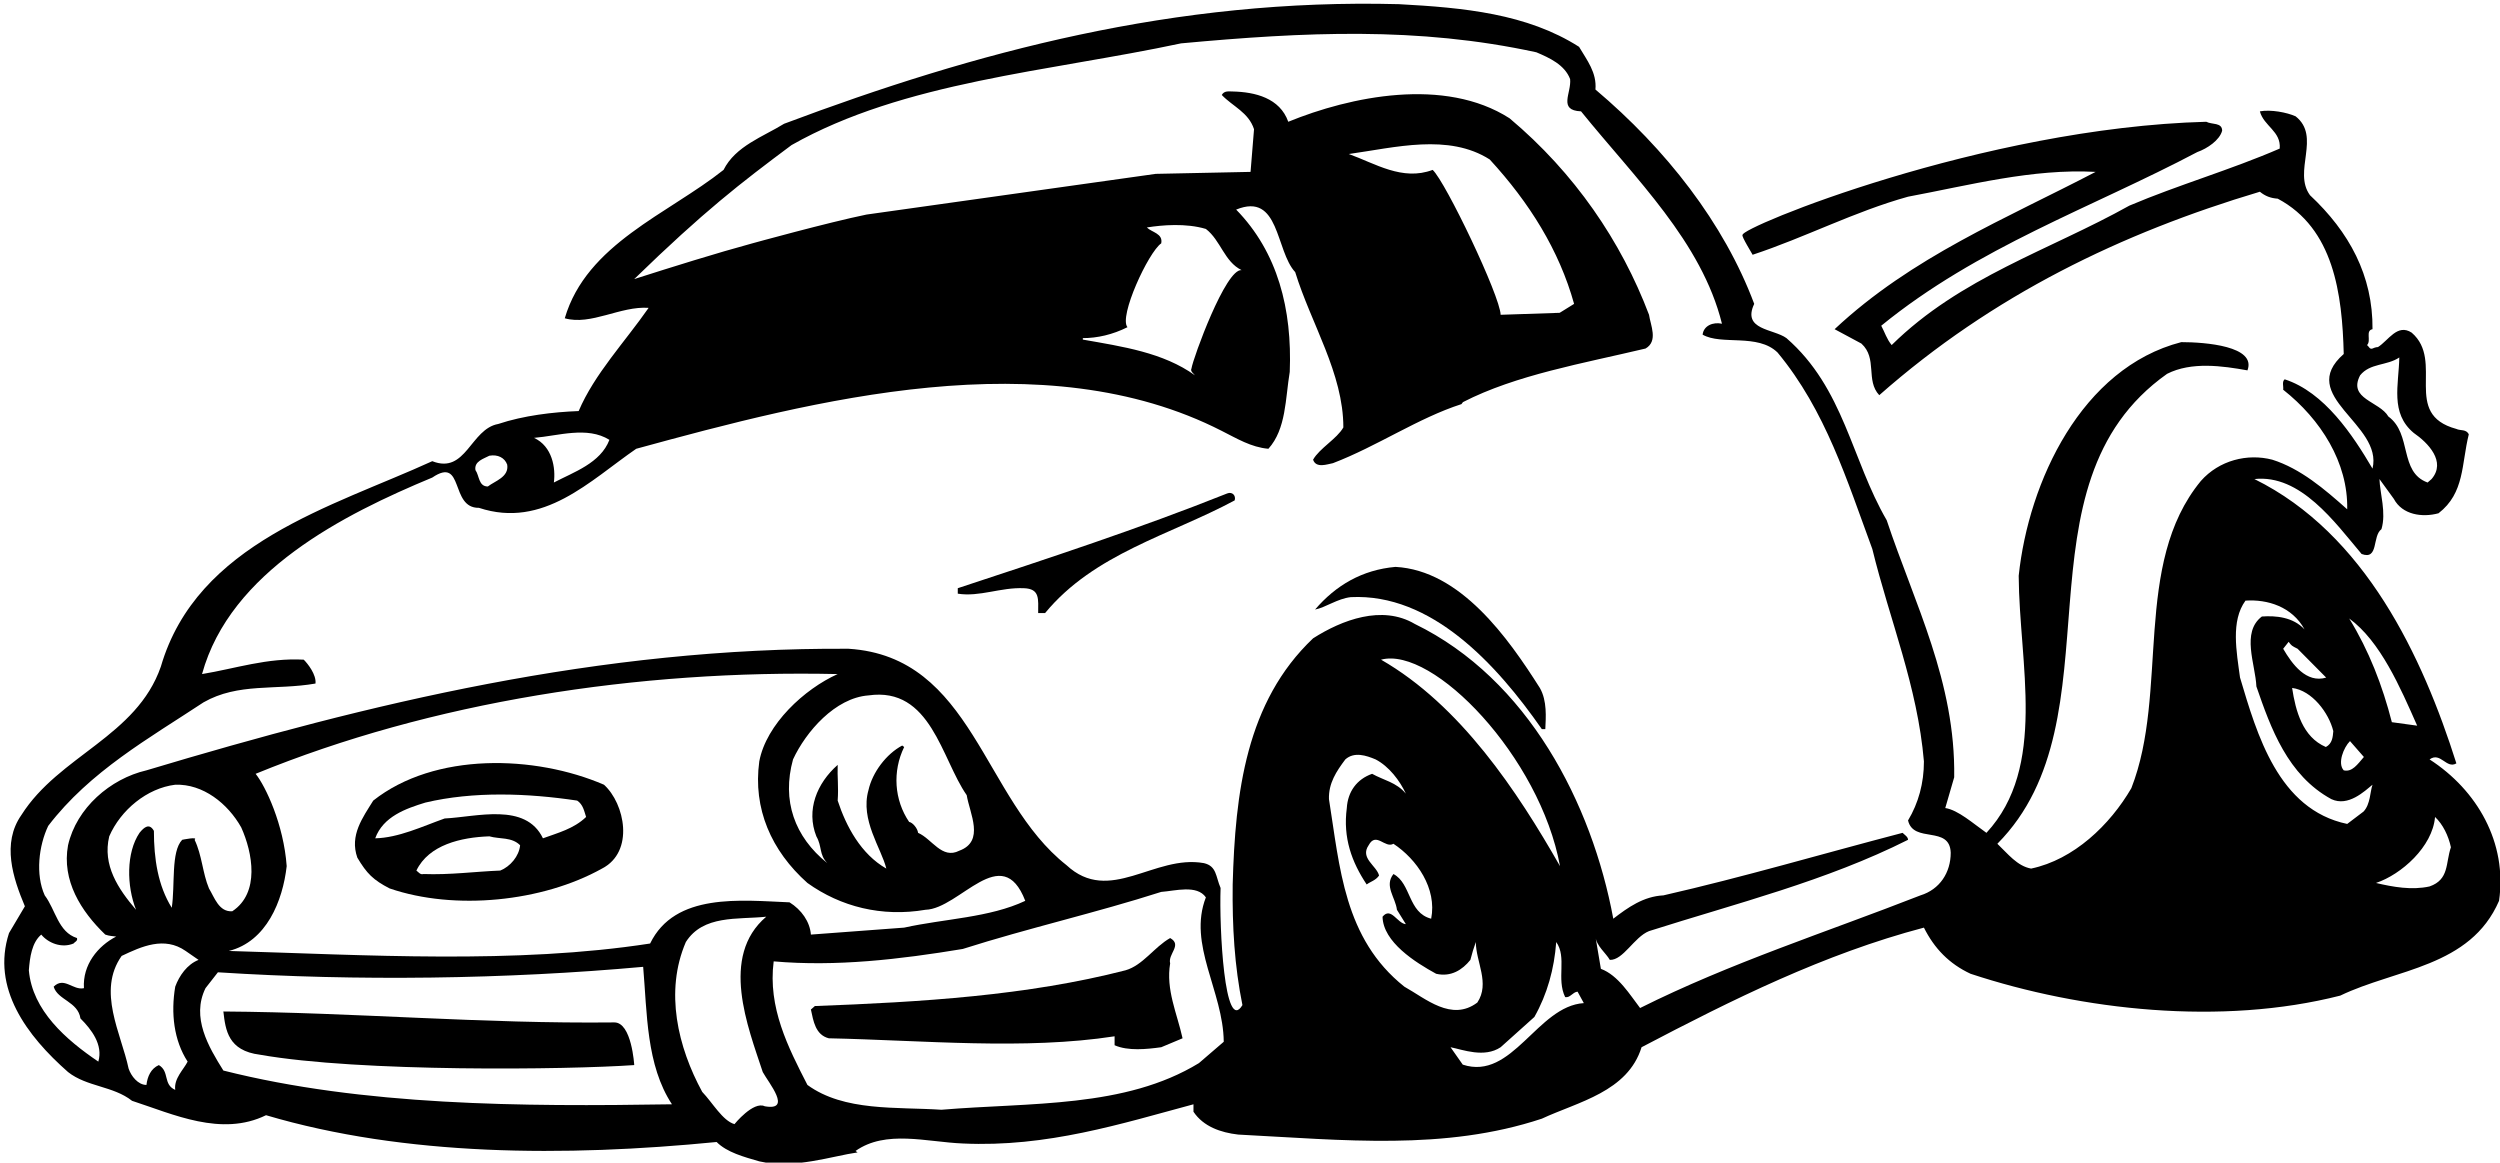 <?xml version="1.0" encoding="UTF-8"?>
<svg xmlns="http://www.w3.org/2000/svg" xmlns:xlink="http://www.w3.org/1999/xlink" width="529pt" height="246pt" viewBox="0 0 529 246" version="1.1">
<g id="surface1">
<path style=" stroke:none;fill-rule:nonzero;fill:rgb(0%,0%,0%);fill-opacity:1;" d="M 514.098 160.691 C 516.406 159.012 517.668 162.793 519.77 161.531 C 512.629 138.957 500.449 112.914 477.031 101.367 C 486.797 100.316 494.043 110.504 499.715 117.223 C 503.387 118.586 501.918 113.441 503.914 111.973 C 504.965 108.508 503.598 104.41 503.492 101.367 L 506.539 105.566 C 508.324 108.926 512.523 109.555 515.988 108.609 C 521.555 104.305 520.816 98.215 522.395 91.914 C 521.867 90.762 520.609 91.18 519.77 90.762 C 508.113 87.609 517.352 76.48 510.316 70.391 C 507.273 68.395 505.383 72.07 503.18 73.438 C 502.652 73.438 502.023 73.75 502.023 73.75 C 501.395 73.961 501.289 73.332 500.867 73.016 C 501.812 72.07 500.449 69.973 502.023 69.656 C 502.129 58.316 497.09 49.074 488.793 41.305 C 485.117 36.266 491.207 28.914 485.746 24.609 C 483.859 23.77 480.496 23.141 478.188 23.562 C 479.027 26.711 482.703 27.762 482.387 31.438 C 471.992 35.949 460.969 39.102 450.574 43.512 C 433.668 52.961 414.871 58.633 400.277 73.016 C 399.227 71.758 398.809 70.285 398.07 68.922 C 418.547 52.227 442.488 44.035 464.957 32.172 C 467.059 31.438 469.684 29.652 470.207 27.656 C 470.207 25.871 468.004 26.395 466.848 25.766 C 419.559 27.035 368.004 48.246 368.738 49.715 C 368.316 49.82 371.047 54.125 370.84 53.914 C 381.969 50.242 392.402 44.77 403.742 41.621 C 416.656 39.207 430.098 35.637 443.434 36.371 C 424.531 46.242 404.582 54.324 388.203 69.656 L 393.871 72.699 C 397.336 75.852 394.711 80.473 397.652 83.621 C 421.695 62.41 448.996 49.285 478.188 40.57 C 479.344 41.516 480.496 41.938 481.969 42.039 C 493.832 48.34 495.617 62.199 495.934 74.906 C 485.746 83.832 504.332 89.711 502.023 99.16 C 497.824 92.02 491.84 82.992 483.438 80.262 C 482.809 80.785 483.227 81.73 483.121 82.465 C 491.102 88.766 496.879 97.902 496.668 107.77 C 491.84 103.465 486.797 99.16 480.812 97.27 C 475.562 95.906 469.578 97.379 465.691 101.785 C 451.203 119.426 458.973 146.41 450.992 166.781 C 446.477 174.551 438.812 181.902 429.781 183.793 C 426.844 183.266 424.848 180.641 422.641 178.543 C 448.996 151.977 425.16 102.73 458.551 79.105 C 463.699 76.48 470.312 77.426 475.562 78.371 C 477.52 73.234 466.598 72.395 461.559 72.395 C 440.453 77.855 429.258 101.891 427.156 121.84 C 427.262 140.426 433.246 162.266 420.332 176.23 C 417.496 174.238 414.348 171.402 411.617 170.98 L 413.508 164.473 C 413.82 144.312 405.105 127.723 399.227 110.082 C 391.773 97.27 390.195 82.152 378.016 71.547 C 375.285 69.551 368.566 69.867 371.191 64.301 C 364.785 47.188 352.504 31.539 337.594 18.941 C 337.906 15.371 335.809 12.746 334.129 9.91 C 323.102 2.875 309.66 1.617 296.012 0.883 C 248.656 -0.379 206.445 10.961 165.914 26.188 C 161.504 28.914 155.625 30.91 153.105 35.949 C 141.344 45.297 124.125 51.598 119.504 67.348 C 125.07 68.922 131.266 64.723 137.25 65.141 C 132.211 72.387 125.805 79.105 122.445 86.98 C 116.984 87.191 110.789 87.926 105.434 89.711 C 99.555 90.762 98.609 100.422 91.469 97.586 C 70.363 107.246 41.699 114.809 34.035 141.059 C 28.891 155.863 12.508 159.852 4.531 172.453 C 0.328 178.438 2.746 185.785 5.266 191.773 L 1.906 197.441 C -1.875 209.098 5.684 219.176 14.398 226.844 C 18.391 229.992 23.953 229.781 27.945 232.934 C 36.66 235.766 46.844 240.598 56.293 235.977 C 85.695 244.691 119.609 244.797 151.637 241.648 C 153.84 243.852 157.41 244.797 160.664 245.742 C 168.016 247.422 176.203 244.586 181.457 243.852 L 181.035 243.539 C 187.441 239.023 196.051 241.648 203.715 241.961 C 221.566 242.801 237.316 237.762 252.539 233.668 L 252.539 235.242 C 254.641 238.391 258.316 239.652 261.992 240.074 C 284.355 241.227 305.672 243.539 326.254 236.711 C 333.918 233.141 344.418 231.043 347.355 221.594 C 366.57 211.512 385.996 201.852 407.102 196.285 C 409.309 200.699 412.457 203.953 416.973 206.051 C 440.492 213.824 470.102 217.078 495.199 210.672 C 506.957 205.004 522.707 204.688 528.797 190.617 C 530.582 178.332 524.18 167.203 514.098 160.691 Z M 499.398 79.422 C 501.496 76.797 505.066 77.426 507.691 75.641 C 507.59 81.414 505.699 87.402 510.738 91.602 C 513.781 93.699 517.668 97.691 514.52 101.367 L 513.68 102.102 C 507.59 99.895 510.422 91.812 505.383 88.137 C 503.492 84.883 496.773 84.461 499.398 79.422 Z M 128.953 93.07 C 127.066 98.008 121.395 99.895 117.195 102.102 C 117.613 99.055 116.879 94.438 112.996 92.652 C 118.141 92.23 124.23 90.133 128.953 93.07 Z M 103.547 96.43 C 105.328 96.117 106.801 96.852 107.324 98.32 C 107.746 100.945 104.699 101.785 103.23 102.941 C 101.234 102.941 101.445 100.633 100.605 99.477 C 100.289 97.586 102.391 97.062 103.547 96.43 Z M 39.703 224.637 C 38.863 226.316 36.766 228.207 37.078 230.621 C 34.453 229.469 35.926 226.738 33.613 225.371 C 31.934 226.105 31.199 227.785 30.988 229.574 C 29.203 229.574 27.734 227.684 27.211 226.105 C 25.637 218.652 20.488 209.727 25.738 202.273 C 29.941 200.277 34.77 198.07 39.285 201.223 L 42.016 203.113 C 39.598 204.059 37.918 206.473 37.078 208.781 C 36.137 214.348 36.766 220.121 39.703 224.637 Z M 54.09 163.738 C 91.262 148.512 134.941 141.688 177.254 142.633 C 170.223 145.781 162.137 153.238 160.664 161.113 C 159.301 171.086 163.188 180.012 170.852 186.836 C 177.887 191.879 186.602 194.082 195.84 192.508 C 203.086 192.297 212.012 177.809 216.945 190.617 C 209.387 194.188 199.832 194.398 191.324 196.285 L 171.586 197.758 C 171.375 195.027 169.59 192.508 167.07 190.934 C 156.781 190.512 142.816 188.832 137.566 199.648 C 109.109 204.059 77.293 202.062 48.418 201.223 C 56.398 199.227 59.828 190.629 60.664 183.277 C 60.035 174.457 56.191 166.363 54.09 163.738 Z M 190.906 157.754 C 187.547 159.535 184.605 163.422 183.766 167.203 C 181.98 173.504 186.496 179.488 187.547 183.793 C 182.191 180.746 179.039 174.867 177.254 169.406 C 177.465 166.469 177.152 164.367 177.254 161.848 C 172.848 165.73 170.535 171.402 172.742 176.969 C 174 179.172 173.266 180.746 175.051 182.637 C 168.121 177.07 165.391 169.406 167.805 160.691 C 170.535 154.812 176.73 147.672 183.766 147.148 C 196.996 145.258 199.199 160.586 204.555 168.254 C 205.188 172.137 208.441 178.016 202.98 180.012 C 199.305 181.902 197.207 177.492 194.266 176.23 C 194.16 175.285 193.109 174.027 192.375 173.922 C 189.227 169.301 188.805 163.211 191.324 158.066 Z M 49.156 192.82 C 46.32 193.031 45.375 189.883 44.219 187.992 C 42.855 184.738 42.75 180.957 41.176 177.703 C 42.016 176.969 38.551 177.703 38.551 177.703 C 36.137 180.223 37.078 187.258 36.344 192.086 C 33.406 187.363 32.566 181.691 32.566 175.812 C 31.621 174.133 30.531 174.98 29.52 176.23 C 26.684 180.434 26.789 187.469 28.785 192.508 C 25.004 188.098 21.645 183.059 23.113 176.969 C 25.531 171.402 31.094 166.781 37.078 166.047 C 42.961 165.836 48.211 170.035 51.043 175.078 C 53.461 180.434 55.035 188.938 49.156 192.82 Z M 47.266 226.527 C 44.113 221.488 40.441 215.293 43.484 209.098 L 46.109 205.738 C 75.613 207.629 107.113 207.207 136.094 204.582 C 136.938 214.348 136.727 225.371 142.188 233.668 C 110.266 234.191 76.77 233.98 47.266 226.527 Z M 161.82 234.086 C 159.406 232.934 155.414 237.867 155.414 237.867 C 152.895 237.133 150.797 233.352 148.59 231.043 C 143.445 221.594 140.609 209.832 145.125 199.332 C 148.801 193.559 156.047 194.605 162.137 193.977 C 152.266 202.379 158.25 217.285 161.398 226.844 C 162.66 229.152 167.699 235.137 161.82 234.086 Z M 253.695 224.953 C 238.051 234.508 217.996 233.246 199.199 234.824 C 189.75 234.191 178.621 235.242 170.852 229.574 C 166.754 221.594 162.449 213.191 163.711 203.426 C 176.941 204.582 190.383 203.008 203.715 200.801 C 217.574 196.391 231.961 193.137 245.715 188.727 C 248.656 188.516 253.277 187.152 255.164 189.883 C 251.281 199.855 258.84 209.727 258.945 220.438 Z M 281.207 169.094 C 281.102 165.73 282.781 163.211 284.672 160.691 C 286.562 159.012 289.082 159.852 291.078 160.691 C 293.91 162.16 296.223 165.207 297.48 167.938 C 295.484 165.523 292.758 165.102 290.34 163.738 C 287.086 164.891 285.195 167.516 284.984 170.98 C 284.145 177.281 286.035 182.426 289.188 187.152 C 290.027 186.523 291.078 186.312 291.812 185.262 C 291.285 183.16 287.715 181.586 289.605 178.855 C 291.18 175.918 293.07 179.594 294.855 178.543 C 299.789 181.797 304.098 187.992 302.836 194.398 C 297.902 193.137 298.637 186.941 294.855 184.945 C 292.859 187.469 295.277 189.883 295.59 192.508 L 297.48 195.551 C 295.695 195.445 294.332 191.773 292.547 193.977 C 292.652 199.332 299.477 203.637 303.887 206.051 C 307.035 206.785 309.453 205.211 311.133 203.113 C 311.445 201.852 311.867 200.488 312.285 199.332 C 312.285 203.531 315.332 208.047 312.602 212.141 C 307.141 216.238 301.684 211.301 297.164 208.781 C 284.355 198.598 283.516 183.477 281.207 169.094 Z M 292.23 139.586 C 303.219 136.656 325.898 160.176 330.098 183.277 C 321.066 167.422 309.031 149.246 292.23 139.586 Z M 309.52 225.277 L 306.934 221.594 C 309.559 222.117 314.07 223.902 317.535 221.594 L 324.676 215.188 C 327.406 210.355 328.879 205.004 329.297 199.332 C 331.605 202.586 329.297 207.102 331.188 210.988 C 332.238 211.199 332.762 209.938 333.812 209.832 L 335.137 212.258 C 325.27 212.887 320.02 228.742 309.52 225.277 Z M 406.367 189.461 C 386.523 197.23 366.152 203.742 347.043 213.297 C 344.941 210.566 342.422 206.367 338.746 205.004 L 337.594 198.176 C 337.801 200.172 339.797 201.641 340.637 203.113 C 343.473 203.219 345.781 198.281 348.934 197.023 C 367.41 191.141 386.418 186.418 403.742 177.703 C 403.742 177.07 403.008 176.652 402.586 176.23 C 385.684 180.641 368.988 185.578 351.977 189.461 C 347.777 189.672 344.523 191.98 341.371 194.398 C 336.855 170.035 323.312 143.684 299.371 132.027 C 292.441 127.934 283.938 131.188 277.848 135.07 C 263.672 148.512 261.359 167.727 260.836 187.152 C 260.73 196.078 261.219 204.383 262.898 212.676 C 259.117 218.977 257.965 196.297 258.277 187.898 C 257.227 185.48 257.477 183.266 254.746 182.637 C 244.246 180.746 234.797 191.562 225.66 183.059 C 207.914 169.094 205.922 138.957 179.566 137.277 C 126.855 136.961 78.238 148.828 30.988 163.004 C 23.324 164.785 16.184 170.98 14.398 178.855 C 13.035 186.312 17.129 192.82 22.273 197.758 C 23.18 198.082 23.848 198.07 24.586 198.176 C 20.699 200.172 17.445 204.16 17.762 209.098 C 15.449 209.621 13.559 206.578 11.355 208.781 C 12.195 211.617 16.5 211.934 17.023 215.504 C 19.336 217.812 21.855 221.066 20.805 224.637 C 13.98 220.016 6.84 213.824 6.105 205.316 C 6.312 202.586 6.734 199.438 8.73 197.758 C 10.199 199.543 13.035 200.699 15.555 199.648 C 15.766 199.332 16.5 199.121 16.289 198.492 C 12.301 197.23 11.773 192.508 9.465 189.461 C 7.469 185.051 8.203 178.961 10.199 174.762 C 19.02 163.211 31.621 156.176 43.066 148.617 C 50.414 144.418 58.355 146.105 66.758 144.637 C 66.965 142.746 65.113 140.426 64.273 139.586 C 56.504 139.164 49.785 141.477 42.75 142.633 C 48.734 120.895 72.781 108.82 91.469 101.051 C 98.293 96.43 95.145 107.562 101.34 107.457 C 114.988 111.973 124.859 101.68 134.625 94.961 C 172.215 84.672 220.938 71.965 258.527 91.18 C 261.676 92.758 264.723 94.645 268.395 94.961 C 272.176 90.762 271.965 84.355 272.91 78.688 C 273.438 65.457 270.391 53.383 261.57 44.352 C 270.812 40.57 269.867 53.066 274.066 57.582 C 277.426 68.5 284.254 79 284.254 90.445 C 282.887 92.859 279.211 94.855 277.848 97.27 C 278.477 99.16 280.891 98.215 282.047 98.008 C 291.391 94.438 300.105 88.449 309.242 85.512 L 309.559 85.09 C 320.789 79.316 334.969 76.902 348.195 73.75 C 350.926 72.176 349.246 68.816 348.934 66.609 C 343.051 51.07 333.184 36.582 319.426 25.031 C 305.672 16.211 285.723 20.41 272.598 25.766 C 270.812 20.727 265.562 19.465 260.836 19.359 C 259.996 19.359 259.051 19.152 258.527 20.098 C 260.836 22.512 264.195 23.77 265.352 27.34 L 264.617 36.371 L 244.562 36.789 L 183.348 45.402 C 175.156 47.082 159.195 51.492 159.195 51.492 C 151.844 53.484 142.078 56.531 134.203 59.051 C 149.012 44.664 156.637 38.797 167.492 30.699 C 191.223 17.262 221.883 15.16 249.914 9.176 C 276.062 6.762 300.004 5.605 325.098 11.066 C 327.828 12.223 331.082 13.691 332.238 16.734 C 332.551 19.676 329.613 23.352 334.547 23.562 C 346.098 37.84 360.062 51.176 364.367 68.5 C 362.477 68.082 360.48 68.922 360.273 70.812 C 364.262 73.121 371.926 70.496 376.129 74.59 C 386.312 86.875 390.828 101.68 396.184 116.172 C 399.855 131.188 405.738 145.152 407.102 161.113 C 407.102 165.73 405.945 169.93 403.742 173.605 C 404.898 178.543 412.562 174.551 412.773 180.434 C 412.773 184.633 410.461 188.203 406.367 189.461 Z M 245.715 51.492 C 246.137 49.391 243.723 49.18 242.672 48.133 C 245.926 47.605 250.965 47.188 255.164 48.445 C 258.316 50.859 259.051 55.375 262.727 57.16 C 259.367 56.742 252.438 75.852 252.121 77.949 C 251.805 78.582 252.539 79 252.855 79.422 C 246.137 74.59 237.527 73.332 229.125 71.859 L 229.125 71.547 C 232.172 71.547 235.426 70.812 238.574 69.234 C 236.688 67.031 242.984 53.383 245.715 51.492 Z M 285.406 32.59 C 295.172 31.227 306.512 28.18 315.227 33.746 C 323.629 42.883 329.926 52.961 333.078 64.301 L 330.031 66.191 L 317.535 66.609 C 317.434 62.621 305.883 38.473 303.152 35.949 C 296.746 38.367 290.973 34.586 285.406 32.59 Z M 511.473 153.551 L 506.117 152.816 C 504.121 145.047 501.289 137.695 497.09 130.871 C 503.703 135.703 507.902 145.469 511.473 153.551 Z M 497.258 156.816 L 500.199 160.176 C 498.836 161.75 497.719 163.422 495.934 163.004 C 494.566 161.531 495.895 158.18 497.258 156.816 Z M 493.727 154.707 C 493.621 155.969 493.52 157.332 492.152 158.066 C 487.219 155.969 485.746 150.402 485.012 145.57 C 489.215 146.098 492.781 150.82 493.727 154.707 Z M 483.121 137.277 L 484.277 135.809 C 484.906 136.645 484.906 136.645 486.168 137.277 L 492.219 143.379 C 488.02 144.637 485.012 140.531 483.121 137.277 Z M 500.133 171.719 L 496.668 174.344 C 482.074 171.297 477.559 155.336 473.988 143.367 C 473.254 137.906 471.992 131.395 475.145 127.094 C 479.762 126.777 485.012 128.352 487.637 133.184 C 485.223 130.559 481.547 130.242 478.609 130.453 C 474.199 133.812 477.242 140.531 477.453 145.258 C 480.496 154.078 484.066 164.051 493.309 169.094 C 496.879 170.773 500.344 167.41 502.023 166.047 C 501.496 167.516 501.602 170.141 500.133 171.719 Z M 514.098 187.57 C 510.316 188.41 506.328 187.676 502.758 186.836 C 508.113 185.051 514.727 179.172 515.254 172.871 C 516.934 174.445 518.09 176.863 518.613 179.277 C 517.457 182.637 518.297 186.102 514.098 187.57 "/>
<path style=" stroke:none;fill-rule:nonzero;fill:rgb(0%,0%,0%);fill-opacity:1;" d="M 295.277 119.953 C 288.242 120.582 282.676 123.836 278.266 128.98 C 280.473 128.562 282.992 126.672 285.828 126.355 C 302.836 125.516 316.594 140.426 326.254 154.285 L 326.988 154.285 C 327.094 151.871 327.406 148.301 325.832 145.57 C 319.113 134.969 309.031 120.688 295.277 119.953 "/>
<path style=" stroke:none;fill-rule:nonzero;fill:rgb(0%,0%,0%);fill-opacity:1;" d="M 259.68 104.41 C 240.992 111.867 221.777 118.164 202.664 124.465 L 202.664 125.621 C 207.285 126.355 211.695 124.258 216.633 124.465 C 220.098 124.57 219.676 126.777 219.676 129.719 L 221.145 129.719 C 231.539 117.117 247.605 113.23 261.258 105.883 C 261.57 104.832 260.73 103.992 259.68 104.41 "/>
<path style=" stroke:none;fill-rule:nonzero;fill:rgb(0%,0%,0%);fill-opacity:1;" d="M 247.605 203.848 C 247.082 201.852 250.23 199.961 247.605 198.492 C 244.246 200.383 241.832 204.266 238.156 205.316 C 217.367 210.672 195 212.035 172.426 212.879 L 171.586 213.613 C 172.109 216.027 172.531 218.969 175.367 219.703 C 195.316 220.121 216.84 222.223 235.848 219.281 L 235.848 221.172 C 238.68 222.434 242.672 222.012 245.715 221.594 L 250.23 219.703 C 249.074 214.453 246.66 209.41 247.605 203.848 "/>
<path style=" stroke:none;fill-rule:nonzero;fill:rgb(0%,0%,0%);fill-opacity:1;" d="M 130.004 216.344 C 101.969 216.656 75.512 214.242 47.266 214.031 C 47.715 217.992 48.277 222.336 54.996 223.176 C 76.098 226.906 120.223 226.355 134.203 225.371 C 134.203 225.371 133.68 216.344 130.004 216.344 "/>
<path style=" stroke:none;fill-rule:nonzero;fill:rgb(0%,0%,0%);fill-opacity:1;" d="M 82.441 187.992 C 96.195 192.719 114.781 190.828 127.379 183.793 C 134.309 180.223 132.211 170.035 127.801 166.047 C 113.203 159.746 91.996 159.117 78.977 169.406 C 76.77 172.977 73.934 176.758 75.613 181.48 C 77.609 184.844 78.977 186.207 82.441 187.992 Z M 105.855 184.211 C 100.5 184.422 95.25 185.156 89.582 184.945 C 88.949 185.156 88.531 184.527 88.109 184.211 C 90.734 178.754 97.559 177.176 103.547 176.969 C 105.75 177.598 108.27 177.07 110.055 178.855 C 109.844 181.168 107.953 183.371 105.855 184.211 Z M 90 169.828 C 100.184 167.41 111.629 167.832 122.129 169.406 C 123.391 170.246 123.602 171.613 124.02 172.871 C 121.395 175.391 118.035 176.23 114.887 177.387 C 111.211 169.723 100.816 172.871 94.094 173.188 C 89.371 174.867 84.332 177.281 79.395 177.387 C 81.074 172.766 85.906 171.086 90 169.828 "/>
</g>
</svg>
